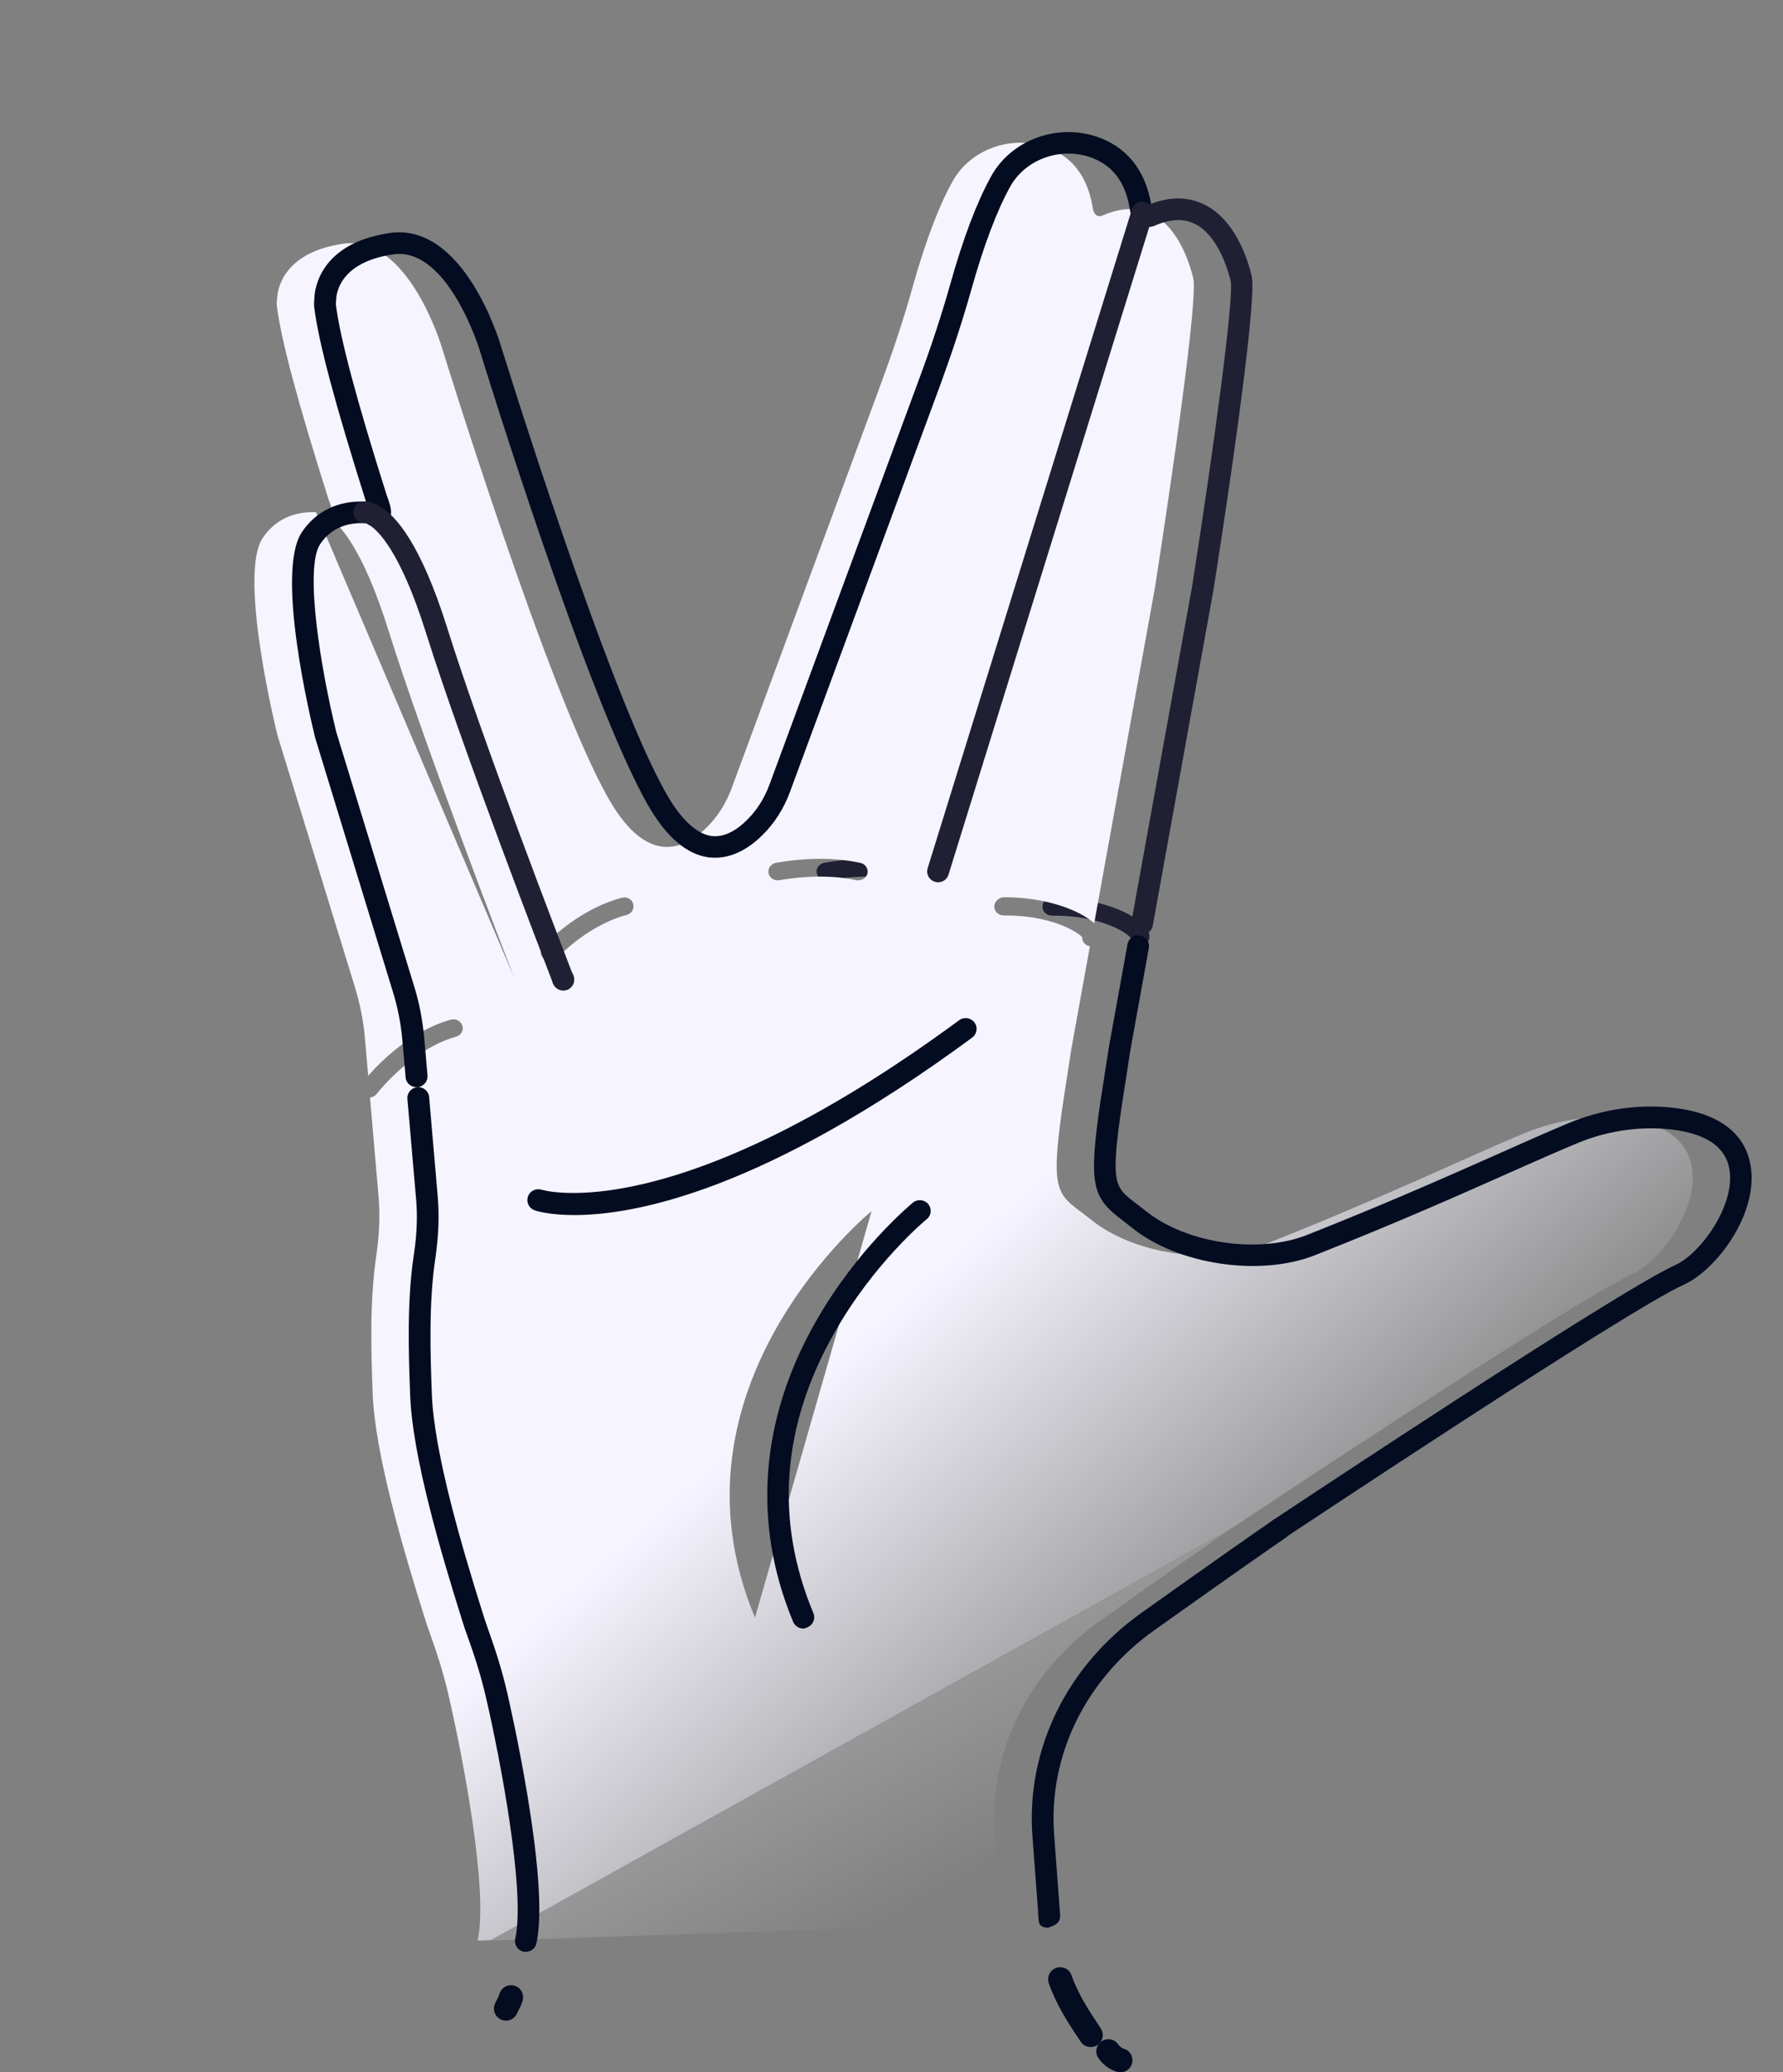 <svg width="74" height="86" viewBox="0 0 74 86" fill="none" xmlns="http://www.w3.org/2000/svg">
<rect x="0" y="0" width="74" height="86" fill="#808080" stroke="none"/>
<path d="M51.069 63.458C50.824 63.613 48.166 65.476 45.627 67.287C42.656 69.409 41.033 72.72 41.286 76.158L41.525 79.329L41.212 79.847L20.357 80.534L51.069 63.458Z" fill="url(#paint0_linear)"/>
<path d="M47.568 39.181C47.494 39.247 47.397 39.284 47.3 39.284C47.278 39.284 47.256 39.284 47.233 39.277L47.404 38.331C47.531 38.449 47.62 38.56 47.665 38.663C47.747 38.848 47.71 39.048 47.568 39.181Z" fill="#1F2033"/>
<path d="M43.645 37.251C45.439 37.236 46.824 37.798 47.404 38.331L47.233 39.277C47.159 39.262 47.084 39.233 47.025 39.173C46.95 39.099 46.913 38.996 46.913 38.9C46.675 38.641 45.595 37.998 43.726 37.998C43.704 37.998 43.682 37.998 43.652 37.998C43.444 37.998 43.265 37.835 43.265 37.628C43.265 37.421 43.436 37.251 43.645 37.251Z" fill="#1F2033"/>
<path d="M38.001 36.253C37.957 36.423 37.8 36.534 37.622 36.534C37.592 36.534 37.562 36.534 37.532 36.527C36.043 36.194 34.376 36.527 34.361 36.527C34.152 36.571 33.944 36.446 33.899 36.246C33.854 36.046 33.988 35.854 34.197 35.81C34.271 35.795 36.051 35.44 37.711 35.81C37.919 35.854 38.046 36.054 38.001 36.253Z" fill="#1F2033"/>
<path d="M25.12 39.765C25.046 39.853 24.942 39.898 24.83 39.898C24.741 39.898 24.651 39.868 24.577 39.809C24.413 39.676 24.398 39.447 24.532 39.292C24.592 39.233 25.925 37.769 27.801 37.266C28.009 37.214 28.218 37.325 28.277 37.517C28.337 37.717 28.218 37.917 28.009 37.976C26.357 38.412 25.135 39.757 25.12 39.765Z" fill="#1F2033"/>
<path d="M17.638 45.42C17.571 45.509 17.467 45.56 17.363 45.568L17.288 44.666C17.817 44.067 19.112 42.781 20.72 42.337C20.929 42.278 21.137 42.397 21.197 42.589C21.256 42.788 21.137 42.988 20.929 43.047C19.097 43.55 17.653 45.398 17.638 45.42Z" fill="#1F2033"/>
<path d="M17.281 44.666L17.355 45.568C17.348 45.568 17.333 45.568 17.325 45.568C17.244 45.568 17.169 45.546 17.095 45.494C16.923 45.368 16.886 45.139 17.013 44.977C17.028 44.962 17.124 44.843 17.281 44.666Z" fill="#1F2033"/>
<path d="M36.173 50.262C36.173 50.262 27.305 57.484 31.334 67.132L36.173 50.262ZM22.831 39.898C22.942 39.898 23.047 39.853 23.121 39.765C23.136 39.75 24.35 38.412 26.01 37.968C26.218 37.917 26.338 37.71 26.278 37.51C26.226 37.31 26.01 37.2 25.802 37.259C23.918 37.761 22.593 39.225 22.533 39.284C22.399 39.44 22.414 39.676 22.578 39.802C22.652 39.868 22.741 39.898 22.831 39.898ZM41.266 37.621C41.266 37.828 41.444 37.991 41.653 37.991C41.683 37.991 41.705 37.991 41.727 37.991C43.596 37.991 44.676 38.641 44.914 38.892C44.906 38.989 44.944 39.092 45.026 39.166C45.085 39.225 45.16 39.262 45.234 39.27L44.46 43.557C44.46 43.572 44.132 45.671 44.132 45.686C43.529 49.767 43.916 49.523 45.271 50.609C47.043 52.044 50.245 52.532 52.411 51.674C57.675 49.589 61.003 47.963 63.297 47.017C64.495 46.522 65.806 46.292 67.116 46.388C72.514 46.81 69.73 51.992 67.704 52.901C65.292 53.988 51.086 63.443 51.086 63.443C51.086 63.443 51.079 63.45 51.071 63.45L20.366 80.519L19.823 80.534C20.284 78.472 19.197 72.853 18.602 70.288C18.401 69.431 18.133 68.588 17.835 67.76C17.753 67.546 17.678 67.317 17.611 67.095C16.703 64.204 15.557 60.294 15.467 57.825C15.4 56.036 15.341 53.973 15.616 52.118C15.735 51.312 15.78 50.491 15.713 49.678L15.356 45.546C15.467 45.538 15.564 45.486 15.631 45.398C15.646 45.376 17.09 43.528 18.922 43.025C19.13 42.973 19.25 42.766 19.19 42.566C19.13 42.374 18.915 42.256 18.713 42.315C17.098 42.759 15.81 44.038 15.281 44.644L15.147 43.106C15.088 42.389 14.946 41.679 14.738 40.992L11.514 30.509C11.514 30.509 9.861 23.878 10.903 22.326C11.536 21.38 12.474 21.232 13.114 21.254L21.334 40.556C20.932 39.521 17.619 30.931 16.115 26.14C15.043 22.718 14.06 21.69 13.531 21.387C13.673 21.431 13.785 21.439 13.785 21.269C13.785 21.165 13.74 20.988 13.628 20.7C12.377 16.752 11.655 14.091 11.484 12.649C11.476 12.612 11.491 12.45 11.499 12.413C11.514 11.925 11.819 10.468 14.246 10.114C16.942 9.722 18.334 14.401 18.334 14.401C18.334 14.401 22.786 28.883 25.295 33.208C26.896 35.98 28.437 35.226 29.346 34.324C29.807 33.866 30.142 33.311 30.366 32.712L36.605 15.806C37.074 14.527 37.506 13.241 37.87 11.932C38.474 9.788 39.039 8.413 39.531 7.534C40.223 6.262 41.854 5.604 43.336 6.077C44.862 6.565 45.219 7.874 45.338 8.554C45.353 8.657 45.376 8.746 45.413 8.82C45.48 8.953 45.591 9.019 45.785 8.931C48.339 7.844 49.284 10.527 49.523 11.548C49.783 12.62 47.929 24.418 47.929 24.418L45.413 38.316C44.832 37.791 43.447 37.229 41.653 37.236C41.437 37.251 41.266 37.421 41.266 37.621ZM35.622 36.534C35.801 36.534 35.957 36.416 36.002 36.253C36.046 36.054 35.92 35.854 35.711 35.81C34.051 35.44 32.272 35.795 32.197 35.81C31.989 35.854 31.855 36.046 31.899 36.246C31.944 36.446 32.152 36.571 32.361 36.527C32.376 36.527 34.044 36.194 35.533 36.527C35.562 36.534 35.592 36.534 35.622 36.534Z" fill="url(#paint1_linear)"/>
<path d="M43.501 80C43.001 80 43.14 79.63 43.08 79.445C43.08 79.445 43.087 79.425 43.08 79.425H43.087V79.359L42.849 76.202C42.581 72.609 44.271 69.142 47.376 66.932C49.811 65.195 52.558 63.266 52.834 63.088L52.856 63.073C53.035 62.962 53.265 62.992 53.414 63.14C53.586 63.317 53.586 63.598 53.407 63.776C53.377 63.805 53.34 63.827 53.31 63.849C53.064 64.012 50.444 65.845 47.905 67.657C45.06 69.682 43.504 72.853 43.75 76.136L43.988 79.337C44.041 79.743 43.911 79.86 43.501 80C43.546 80 43.449 80.015 43.501 80Z" fill="#030C21"/>
<path d="M21.823 81C21.793 81 21.756 81 21.726 80.993C21.481 80.941 21.332 80.697 21.384 80.46C21.816 78.523 20.773 73.046 20.163 70.414C19.984 69.645 19.738 68.832 19.411 67.93C19.329 67.708 19.247 67.472 19.18 67.243C18.294 64.426 17.103 60.397 17.021 57.854C16.961 56.235 16.879 54.01 17.177 52.066C17.304 51.223 17.334 50.462 17.267 49.737L16.909 45.605C16.887 45.361 17.073 45.139 17.319 45.117C17.564 45.095 17.788 45.28 17.81 45.523L18.167 49.656C18.235 50.447 18.205 51.282 18.071 52.199C17.788 54.062 17.862 56.235 17.922 57.825C18.004 60.257 19.173 64.212 20.044 66.977C20.111 67.183 20.185 67.413 20.26 67.62C20.595 68.551 20.855 69.401 21.041 70.207C21.116 70.525 22.851 78.028 22.262 80.653C22.218 80.859 22.032 81 21.823 81Z" fill="#030C21"/>
<path d="M17.281 45.117C17.05 45.117 16.849 44.94 16.834 44.71L16.7 43.173C16.64 42.485 16.506 41.805 16.305 41.155L13.081 30.62C12.91 29.918 11.414 23.745 12.53 22.082C13.111 21.217 14.034 20.766 15.136 20.818C15.389 20.825 15.583 21.04 15.568 21.284C15.561 21.528 15.352 21.727 15.099 21.712C14.556 21.69 13.796 21.823 13.29 22.577C12.612 23.583 13.342 27.9 13.96 30.391L17.176 40.889C17.4 41.598 17.541 42.345 17.608 43.091L17.742 44.629C17.765 44.873 17.578 45.095 17.333 45.117C17.303 45.117 17.295 45.117 17.281 45.117Z" fill="#030C21"/>
<path d="M29.685 35.595C29.596 35.595 29.506 35.588 29.417 35.581C28.501 35.462 27.66 34.738 26.908 33.437C24.406 29.112 20.088 15.126 19.909 14.534C19.894 14.49 18.584 10.224 16.313 10.557C14.109 10.882 13.96 12.169 13.953 12.427C13.953 12.45 13.953 12.472 13.945 12.509C13.945 12.546 13.938 12.59 13.938 12.62C14.102 13.987 14.794 16.589 16.052 20.559C16.179 20.892 16.231 21.106 16.231 21.269C16.231 21.55 16.082 21.698 16 21.757C15.762 21.934 15.479 21.845 15.39 21.816C15.152 21.742 15.025 21.483 15.1 21.254C15.129 21.158 15.189 21.084 15.263 21.032C15.248 20.988 15.226 20.929 15.204 20.862L15.196 20.84C13.901 16.745 13.208 14.157 13.037 12.716C13.03 12.649 13.03 12.575 13.045 12.442V12.398C13.052 12.028 13.253 10.099 16.172 9.67C19.217 9.226 20.698 14.069 20.765 14.275C20.81 14.416 25.233 28.75 27.682 32.986C28.278 34.021 28.918 34.612 29.529 34.694C29.998 34.753 30.504 34.531 31.018 34.013C31.42 33.614 31.725 33.126 31.934 32.565L38.173 15.658C38.672 14.312 39.081 13.056 39.431 11.821C39.967 9.907 40.541 8.391 41.129 7.327C41.94 5.841 43.802 5.124 45.469 5.656C46.735 6.062 47.539 7.046 47.777 8.487C47.792 8.576 47.807 8.613 47.815 8.635C47.919 8.857 47.83 9.123 47.599 9.234C47.375 9.337 47.107 9.249 46.996 9.019C46.944 8.916 46.906 8.798 46.884 8.635C46.698 7.519 46.132 6.809 45.194 6.506C43.943 6.107 42.536 6.639 41.925 7.748C41.367 8.753 40.823 10.202 40.302 12.058C39.945 13.322 39.528 14.593 39.029 15.961L32.782 32.875C32.529 33.555 32.15 34.154 31.658 34.642C31.033 35.27 30.348 35.595 29.685 35.595ZM13.931 12.59V12.597V12.605C13.931 12.597 13.931 12.597 13.931 12.59Z" fill="#030C21"/>
<path d="M47.406 38.774C47.376 38.774 47.353 38.774 47.324 38.767C47.078 38.722 46.914 38.486 46.959 38.242L49.475 24.344C50.361 18.704 51.225 12.331 51.076 11.659C50.972 11.223 50.562 9.781 49.595 9.293C49.133 9.064 48.597 9.079 47.957 9.352C47.569 9.522 47.19 9.397 47.004 9.034C46.892 8.813 46.981 8.546 47.197 8.428C47.368 8.339 47.562 8.369 47.696 8.487C48.552 8.147 49.319 8.155 49.997 8.495C51.277 9.138 51.791 10.779 51.947 11.452C52.215 12.553 50.674 22.511 50.361 24.492L47.845 38.405C47.815 38.626 47.621 38.774 47.406 38.774Z" fill="#1F2033"/>
<path d="M53.085 63.901C52.936 63.901 52.795 63.835 52.713 63.702C52.571 63.495 52.631 63.214 52.839 63.081C53.42 62.696 67.105 53.596 69.525 52.502C70.582 52.029 72.041 50.003 71.773 48.51C71.602 47.534 70.694 46.972 69.085 46.847C67.879 46.758 66.628 46.958 65.474 47.438C64.692 47.763 63.769 48.17 62.705 48.643C60.627 49.567 58.044 50.72 54.582 52.088C52.296 52.997 48.886 52.487 46.987 50.957C46.846 50.846 46.719 50.743 46.6 50.654C45.334 49.693 45.156 49.234 45.684 45.62L45.692 45.59C45.722 45.405 45.975 43.764 46.012 43.52L46.019 43.476L46.794 39.188C46.838 38.944 47.069 38.782 47.315 38.826C47.561 38.87 47.724 39.099 47.68 39.343L46.905 43.631C46.853 43.993 46.623 45.464 46.578 45.745C46.079 49.131 46.243 49.257 47.144 49.937C47.27 50.033 47.404 50.136 47.553 50.255C49.221 51.6 52.221 52.051 54.239 51.253C57.679 49.892 60.255 48.739 62.325 47.823C63.397 47.342 64.32 46.935 65.117 46.603C66.405 46.071 67.805 45.841 69.145 45.945C71.728 46.145 72.48 47.364 72.652 48.347C73.009 50.343 71.245 52.702 69.882 53.315C67.529 54.372 53.472 63.724 53.331 63.82C53.256 63.879 53.175 63.901 53.085 63.901Z" fill="#030C21"/>
<path d="M33.333 67.583C33.155 67.583 32.991 67.479 32.916 67.302C31.219 63.221 31.539 58.919 33.854 54.853C35.589 51.8 37.8 49.989 37.89 49.907C38.083 49.752 38.366 49.782 38.523 49.966C38.679 50.159 38.657 50.44 38.463 50.595C38.441 50.609 36.274 52.398 34.629 55.311C32.44 59.17 32.149 63.088 33.758 66.947C33.854 67.176 33.743 67.442 33.512 67.531C33.445 67.568 33.385 67.583 33.333 67.583Z" fill="#030C21"/>
<path d="M23.841 50.425C22.798 50.425 22.255 50.255 22.188 50.225C21.95 50.144 21.831 49.885 21.912 49.656C21.994 49.419 22.247 49.301 22.486 49.375C22.56 49.397 28.018 51.023 39.811 42.337C40.012 42.19 40.295 42.234 40.444 42.433C40.593 42.633 40.548 42.914 40.347 43.062C31.696 49.434 26.335 50.425 23.841 50.425Z" fill="#030C21"/>
<path d="M38.932 36.615C38.887 36.615 38.842 36.608 38.798 36.593C38.559 36.519 38.425 36.268 38.5 36.032L46.973 8.702C47.025 8.509 47.203 8.369 47.412 8.369C47.665 8.369 47.866 8.568 47.866 8.812V8.879L47.844 8.946L39.364 36.305C39.304 36.497 39.125 36.615 38.932 36.615Z" fill="#1F2033"/>
<path d="M23.364 41.081C23.185 41.081 23.021 40.977 22.947 40.807C22.939 40.792 22.932 40.778 22.932 40.763L22.917 40.718C22.545 39.75 19.209 31.116 17.683 26.273C16.603 22.829 15.658 21.979 15.3 21.771C15.211 21.72 15.159 21.705 15.137 21.705C14.913 21.72 14.697 21.557 14.668 21.328C14.63 21.084 14.794 20.855 15.04 20.818C15.137 20.803 15.39 20.788 15.755 21.003C16.432 21.395 17.467 22.585 18.547 26.015C20.05 30.805 23.356 39.358 23.751 40.386C23.766 40.415 23.773 40.438 23.781 40.467C23.878 40.696 23.766 40.955 23.535 41.051C23.483 41.073 23.423 41.081 23.364 41.081Z" fill="#1F2033"/>
<path d="M23.378 41.11C23.2 41.11 23.029 40.999 22.954 40.822L22.947 40.792C22.857 40.563 22.969 40.304 23.207 40.208C23.438 40.12 23.699 40.23 23.796 40.467L23.803 40.497C23.892 40.726 23.781 40.984 23.542 41.081C23.483 41.095 23.431 41.11 23.378 41.11Z" fill="#1F2033"/>
<path d="M21.21 82.886C21.164 83.065 21.074 83.191 21 83.356" stroke="#030C21" stroke-linecap="round"/>
<path d="M44 82.14C44.296 82.987 44.765 83.702 45.268 84.453" stroke="#030C21" stroke-linecap="round"/>
<path d="M46.5 85.5C46.5 85.5 46.206 85.434 46 85.127" stroke="#030C21" stroke-linecap="round"/>
<defs>
<linearGradient id="paint0_linear" x1="17" y1="47" x2="35.713" y2="80.534" gradientUnits="userSpaceOnUse">
<stop stop-color="#E7E5F3"/>
<stop offset="1" stop-color="#F9F8FF" stop-opacity="0"/>
</linearGradient>
<linearGradient id="paint1_linear" x1="26" y1="64" x2="40.405" y2="80.534" gradientUnits="userSpaceOnUse">
<stop stop-color="#F6F4FF"/>
<stop offset="1" stop-color="#F9F8FF" stop-opacity="0"/>
</linearGradient>
</defs>
</svg>

